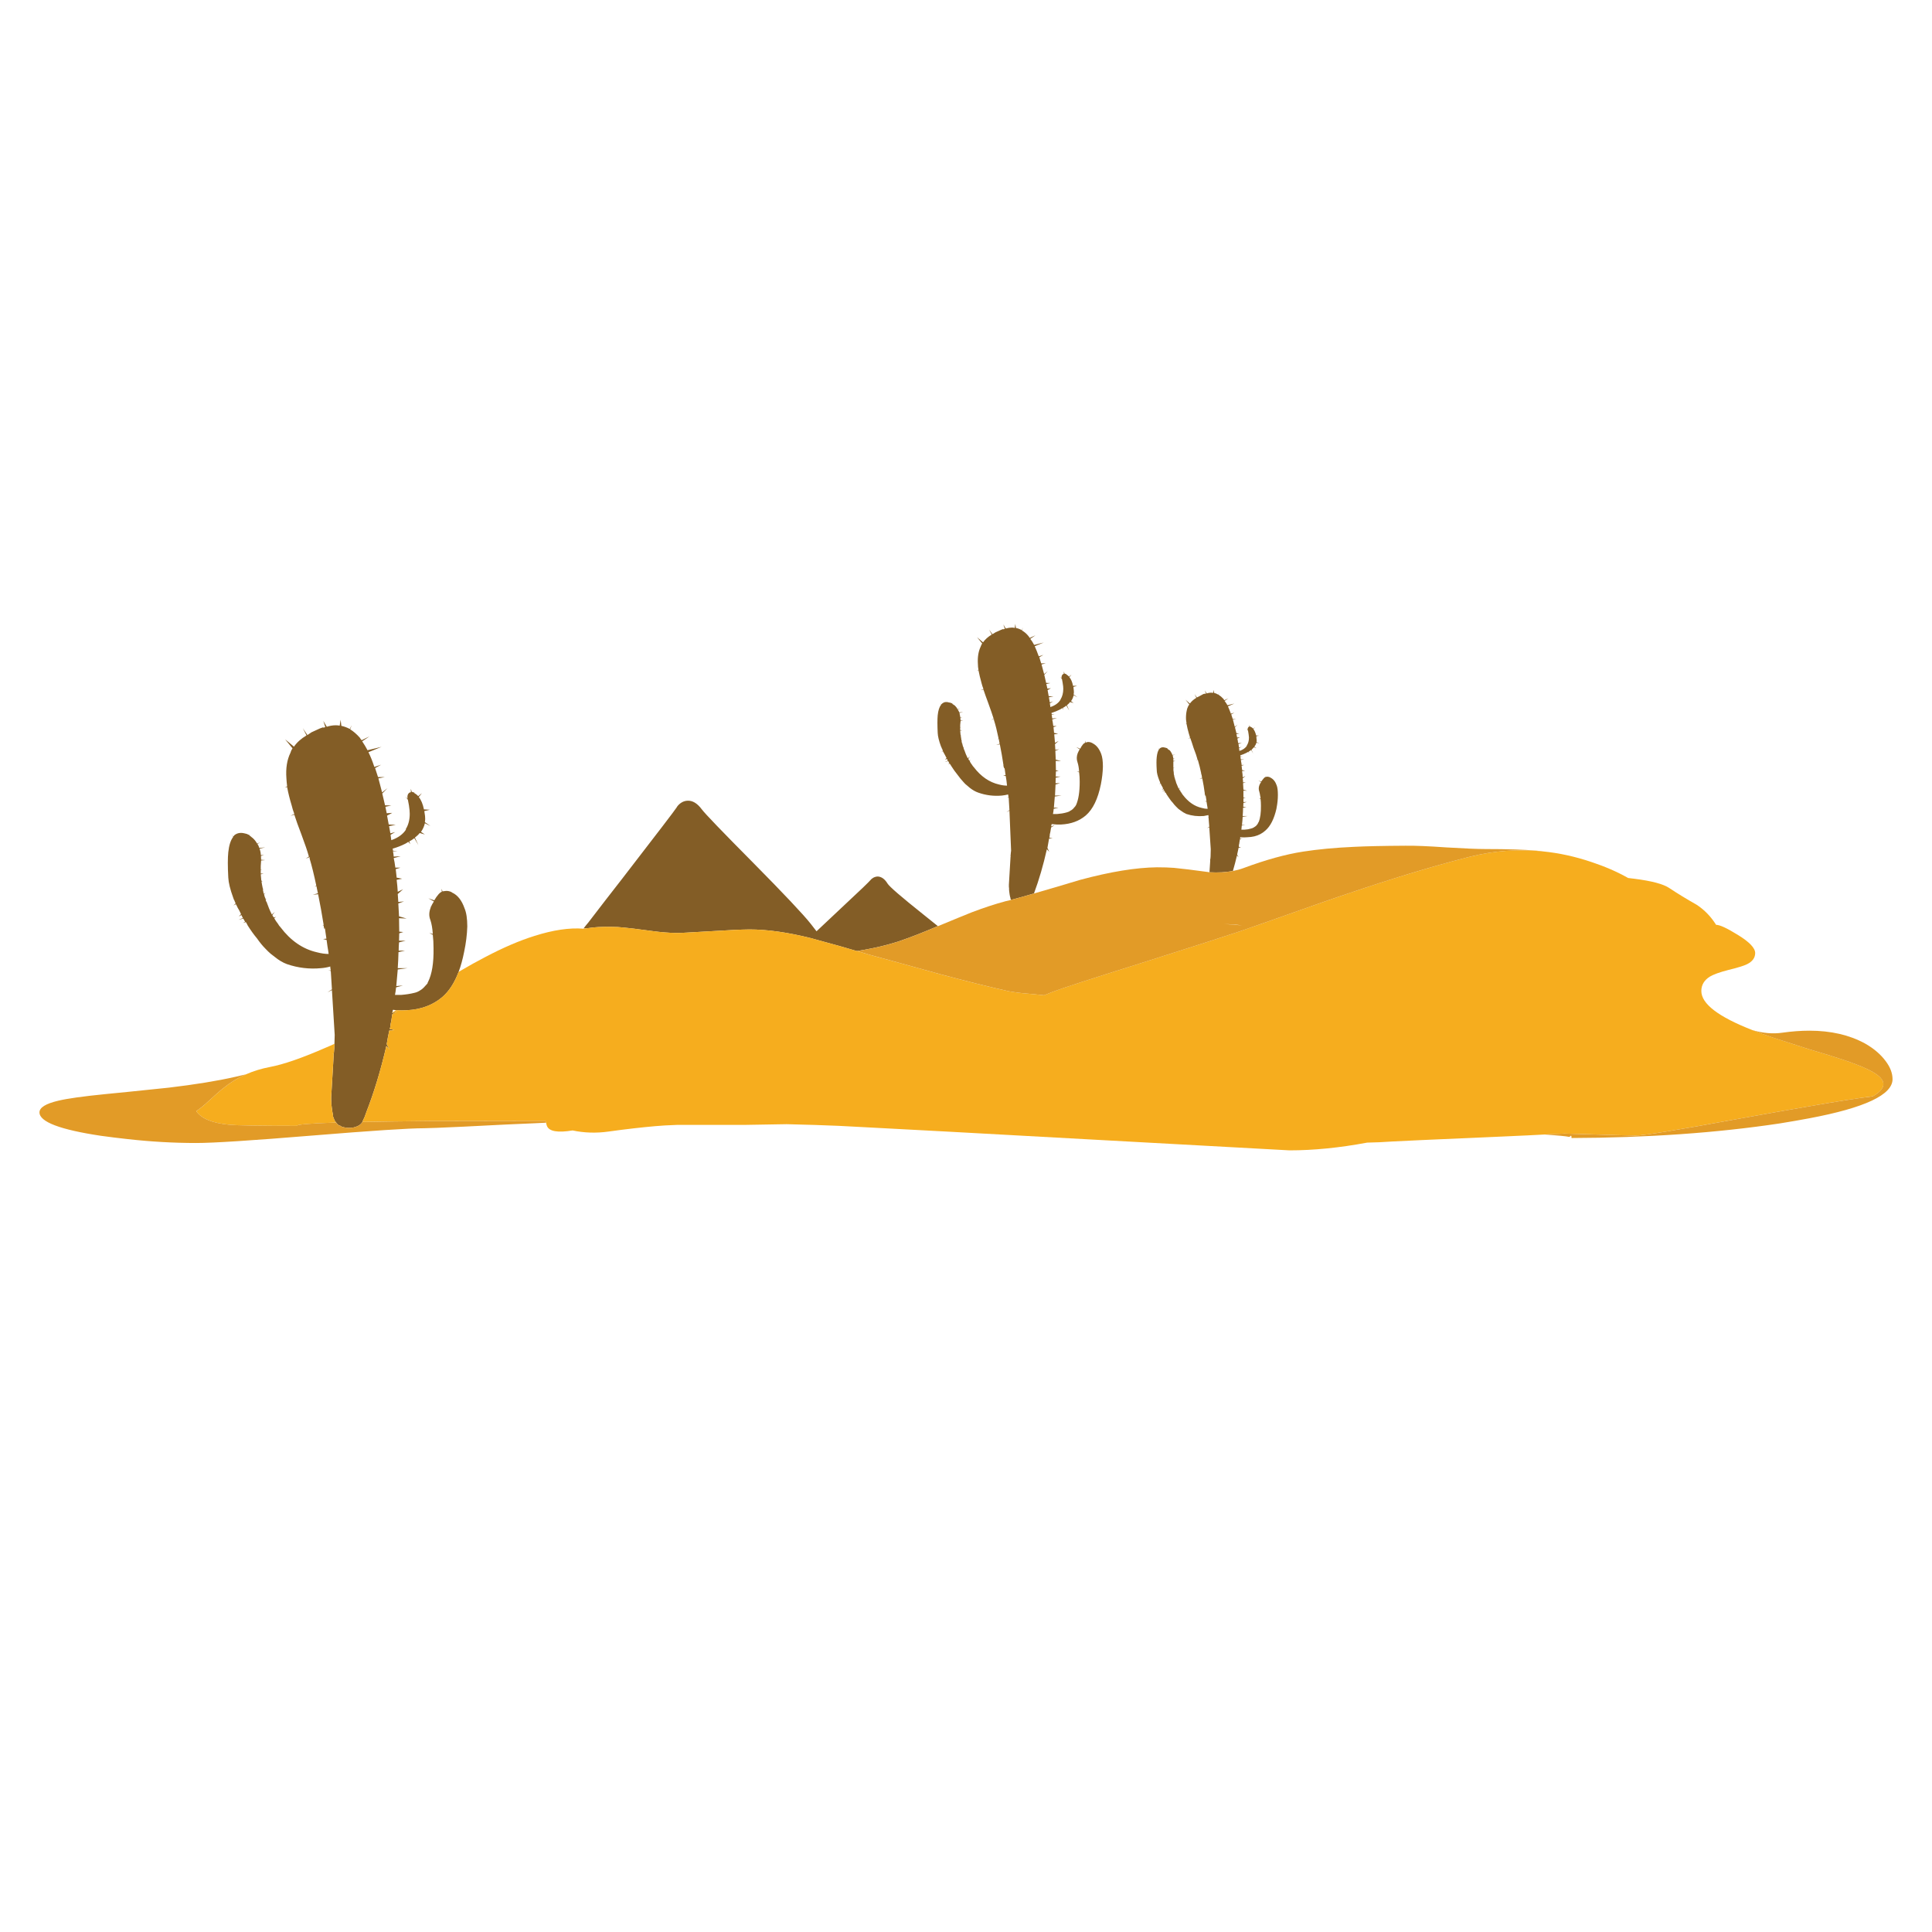 <?xml version="1.0" encoding="utf-8"?>
<!-- Generator: Adobe Illustrator 16.0.0, SVG Export Plug-In . SVG Version: 6.00 Build 0)  -->
<!DOCTYPE svg PUBLIC "-//W3C//DTD SVG 1.1//EN" "http://www.w3.org/Graphics/SVG/1.1/DTD/svg11.dtd">
<svg version="1.1" id="Layer_1" xmlns="http://www.w3.org/2000/svg" xmlns:xlink="http://www.w3.org/1999/xlink" x="0px" y="0px"
	 width="300px" height="300px" viewBox="0 0 300 300" enable-background="new 0 0 300 300" xml:space="preserve">
<g>
	<path fill="#F3D684" d="M90.57,144.238l0.029-0.028c0-0.019,0.009-0.038,0.029-0.057h0.458c-0.152,0.019-0.306,0.038-0.458,0.057
		C90.627,144.229,90.608,144.238,90.57,144.238z"/>
	<path fill="#835D26" d="M189.986,108.532c0.039,0.076,0.076,0.143,0.115,0.2l0.631-0.287l-0.573,0.401
		c0.151,0.19,0.306,0.42,0.457,0.687v-0.028l1.06-0.258l-1.001,0.43c0.152,0.344,0.306,0.726,0.458,1.146l0.543-0.172l-0.486,0.286
		c0.078,0.249,0.152,0.487,0.229,0.716h0.544l-0.516,0.085c0.096,0.363,0.191,0.735,0.285,1.117l0.431-0.344l-0.399,0.43
		c0.075,0.305,0.151,0.61,0.229,0.916l0.458,0.029L191.992,114c0.037,0.153,0.074,0.325,0.113,0.516l0.431-0.029l-0.401,0.201
		c0.057,0.21,0.096,0.439,0.114,0.687l0.573,0.029l-0.518,0.114c0.039,0.172,0.067,0.363,0.086,0.573l0.401-0.115l-0.401,0.201
		c0.039,0.153,0.06,0.296,0.06,0.43c0.553-0.172,0.944-0.449,1.174-0.831h-0.028c0.229-0.344,0.344-0.764,0.344-1.26
		c-0.02-0.267-0.066-0.621-0.145-1.06l-0.229-0.286l0.172,0.171c-0.02-0.191,0.019-0.334,0.113-0.429
		c0.059-0.057,0.105-0.086,0.145-0.086v-0.258l0.085,0.258c0.039,0,0.077,0.009,0.114,0.029l0.115,0.057
		c0.096,0.057,0.189,0.133,0.287,0.229l0.285-0.229l-0.258,0.286c0.189,0.249,0.334,0.582,0.43,1.002l0.457,0.029l-0.429,0.086
		c0.019,0.133,0.028,0.267,0.028,0.4c0.039,0.172,0.039,0.334,0,0.487l0.459,0.287l-0.459-0.201
		c-0.059,0.229-0.172,0.449-0.344,0.659l0.344,0.229l-0.399-0.143c-0.114,0.134-0.239,0.267-0.373,0.401l0.259,0.573l-0.315-0.544
		c-0.134,0.095-0.269,0.181-0.4,0.257l0.114,0.2l-0.173-0.171c-0.095,0.038-0.181,0.086-0.257,0.143
		c-0.307,0.153-0.631,0.287-0.975,0.401c0,0.057,0,0.105,0,0.143l0.372,0.057h-0.344c0,0.134,0.021,0.277,0.058,0.43l0.545-0.028
		l-0.545,0.114c0.039,0.21,0.077,0.429,0.114,0.659c0,0.057,0,0.096,0,0.115h0.401l-0.401,0.114
		c0.019,0.229,0.048,0.458,0.086,0.687l0.458,0.086l-0.458,0.057c0,0.019,0,0.038,0,0.057c0.058,0.306,0.086,0.611,0.086,0.917
		l0.431-0.201l-0.431,0.372c0.038,0.191,0.06,0.401,0.06,0.63l0.429-0.057l-0.429,0.172c0.019,0.324,0.037,0.658,0.056,1.001
		l0.573,0.172l-0.573-0.029c0,0.344,0,0.707,0,1.088h0.344l-0.344,0.115c0,0.153,0,0.305,0,0.458c0,0.038,0,0.076,0,0.115h0.517
		l-0.517,0.144c-0.019,0.209-0.028,0.41-0.028,0.601h0.486l-0.514,0.143c0,0.42-0.021,0.849-0.06,1.288h0.772l-0.772,0.115
		c-0.019,0.401-0.058,0.83-0.114,1.289l0.516-0.058l-0.543,0.143c-0.02,0.21-0.038,0.42-0.059,0.63h0.028c0.019,0,0.048,0,0.086,0
		h0.372c0.382-0.019,0.716-0.077,1.003-0.172c0.172-0.038,0.315-0.095,0.429-0.171c0.115-0.077,0.229-0.153,0.344-0.229l0.287-0.344
		c0.02-0.039,0.028-0.077,0.028-0.115c0.038-0.057,0.077-0.114,0.115-0.171c0.247-0.611,0.36-1.451,0.343-2.52
		c0-0.382-0.02-0.725-0.057-1.031l-0.258-0.171l0.258,0.085c0-0.152-0.02-0.286-0.059-0.4c-0.037-0.268-0.086-0.497-0.144-0.688
		c-0.114-0.325-0.104-0.659,0.028-1.002c0.058-0.153,0.144-0.306,0.258-0.458l-0.43-0.229l0.459,0.143
		c0.095-0.152,0.22-0.314,0.371-0.487c0.059-0.095,0.145-0.162,0.258-0.2l-0.086-0.229l0.115,0.229
		c0.02-0.02,0.066-0.039,0.144-0.058c0.19-0.019,0.382,0.009,0.571,0.086v0.028c0.02,0.02,0.037,0.029,0.059,0.029
		c0.438,0.21,0.764,0.62,0.973,1.231c0.115,0.324,0.172,0.811,0.172,1.46c0,0.63-0.065,1.289-0.199,1.976
		c0,0.057-0.01,0.114-0.027,0.171c-0.364,1.584-0.938,2.711-1.719,3.379c-0.23,0.21-0.487,0.392-0.773,0.544
		c-0.572,0.306-1.24,0.468-2.005,0.487c-0.344,0.038-0.687,0.038-1.03,0h-0.086c0,0.077-0.02,0.163-0.057,0.258l0.429-0.171
		l-0.429,0.257c-0.02,0.172-0.049,0.334-0.086,0.487c0,0.114-0.02,0.22-0.059,0.315c-0.02,0.115-0.027,0.229-0.027,0.344
		l0.344,0.086l-0.373,0.057c-0.076,0.344-0.152,0.696-0.229,1.06l0.229,0.429l-0.257-0.286c-0.19,0.821-0.402,1.623-0.632,2.405
		c-1.088,0.21-2.299,0.277-3.637,0.2l0.115-1.747c0-0.076,0-0.143,0-0.2l-0.085-0.029h0.085c0-0.038,0.01-0.086,0.028-0.143
		c0-0.115,0.009-0.22,0.028-0.315l0.028-1.146l-0.229-3.408l-0.344,0.143l0.344-0.229l-0.113-1.402v-0.058l-0.172-0.086l0.172,0.057
		c0-0.019,0-0.047,0-0.085c0-0.058-0.01-0.134-0.027-0.229c-0.229,0.057-0.47,0.105-0.718,0.143
		c-0.935,0.077-1.832-0.028-2.69-0.314c-0.306-0.134-0.621-0.325-0.944-0.573c-0.115-0.077-0.222-0.153-0.315-0.229
		c-0.134-0.134-0.267-0.267-0.4-0.4c-0.172-0.172-0.323-0.354-0.459-0.544c-0.094-0.095-0.18-0.191-0.256-0.287
		c-0.229-0.305-0.469-0.649-0.717-1.03c-0.037-0.095-0.086-0.182-0.144-0.258l-0.2,0.029l0.143-0.058
		c-0.057-0.095-0.094-0.181-0.113-0.257l-0.401,0.114l0.345-0.172c-0.039-0.076-0.076-0.143-0.115-0.2l-0.229,0.085l0.201-0.2
		c-0.076-0.077-0.124-0.163-0.143-0.258c-0.098-0.134-0.164-0.257-0.201-0.372c-0.02-0.058-0.038-0.104-0.059-0.143l-0.229,0.143
		l0.172-0.171c-0.02-0.115-0.049-0.21-0.087-0.287c-0.019-0.076-0.048-0.143-0.085-0.201c-0.249-0.649-0.373-1.164-0.373-1.546
		c-0.057-0.878-0.057-1.556,0-2.033c0.059-0.535,0.172-0.926,0.344-1.174l-0.085-0.229l0.114,0.201
		c0.037-0.057,0.076-0.105,0.113-0.143c0.211-0.172,0.478-0.21,0.803-0.115c0.113,0.019,0.22,0.048,0.314,0.086v0.029h0.029
		l0.085,0.057h-0.058c0.076,0.057,0.144,0.115,0.199,0.172h0.059c0.152,0.114,0.268,0.267,0.344,0.458l0.258-0.085l-0.229,0.085
		c0.059,0.115,0.105,0.229,0.143,0.344l0.432-0.057l-0.401,0.114c0.058,0.172,0.095,0.344,0.115,0.516l0.229-0.057l-0.229,0.114
		c0,0.096,0,0.191,0,0.287l0.313,0.029l-0.313,0.057v0.43c0,0.096,0,0.191,0,0.286c0,0.096,0,0.191,0,0.287l0.198,0.029
		l-0.198,0.028c0,0.153,0.009,0.315,0.026,0.487l0.088,0.143l-0.059-0.086v0.029c0,0.191,0.02,0.373,0.059,0.544l0.084,0.086
		l-0.084-0.028c0.057,0.114,0.084,0.238,0.084,0.372l0.145-0.086l-0.113,0.114c0.037,0.115,0.076,0.239,0.113,0.373l0.114,0.028
		h-0.085c0,0.058,0.019,0.134,0.057,0.229l0.028-0.057l-0.028,0.086c0.135,0.306,0.268,0.621,0.4,0.945l0.229-0.172l-0.173,0.229
		c0.038,0.057,0.077,0.124,0.115,0.2l0.172-0.057l-0.145,0.086c0.097,0.152,0.191,0.295,0.287,0.429
		c0.058,0.115,0.123,0.21,0.199,0.287c0.822,1.069,1.785,1.728,2.893,1.976c0.324,0.096,0.629,0.143,0.916,0.143
		c-0.02-0.21-0.047-0.4-0.086-0.573l-0.084-0.543l-0.287-0.058l0.287-0.028c-0.06-0.325-0.105-0.63-0.146-0.917
		c0,0.038,0,0.086,0,0.143h-0.026c-0.021-0.095-0.049-0.191-0.088-0.286h-0.057l0.057-0.058c-0.113-0.858-0.246-1.66-0.4-2.405
		l-0.43,0.057l0.4-0.143c-0.02-0.095-0.037-0.2-0.057-0.314c-0.02-0.077-0.028-0.153-0.028-0.229l-0.144,0.028l0.113-0.086
		c-0.172-0.821-0.344-1.518-0.516-2.09c-0.02-0.038-0.028-0.086-0.028-0.143l-0.286,0.143l0.229-0.172
		c-0.097-0.4-0.298-0.993-0.603-1.775c-0.189-0.611-0.361-1.126-0.516-1.546l-0.344,0.086l0.313-0.143
		c-0.075-0.249-0.143-0.468-0.198-0.659c-0.153-0.535-0.269-1.021-0.345-1.46l-0.172,0.029l0.172-0.086
		c-0.039-0.229-0.065-0.439-0.086-0.63c-0.021-0.477,0.009-0.907,0.086-1.288c0.038-0.268,0.114-0.515,0.229-0.745
		c0.058-0.115,0.123-0.219,0.199-0.315l-0.601-0.745l0.687,0.601c0.248-0.343,0.582-0.639,1.004-0.887l-0.286-0.573l0.372,0.515
		c0.094-0.057,0.209-0.114,0.343-0.172l0.63-0.343c0.096-0.038,0.182-0.067,0.258-0.086c0,0.019-0.019,0.039-0.057,0.057
		c0.076-0.019,0.152-0.038,0.229-0.057l-0.173-0.487l0.287,0.458c0.247-0.077,0.478-0.115,0.687-0.115
		c0.115,0,0.221,0.01,0.315,0.029l0.086-0.458l0.058,0.458c0.229,0.057,0.449,0.153,0.658,0.286l0.145-0.315l-0.115,0.315
		C189.48,108.045,189.738,108.264,189.986,108.532z M63.51,123.135c0.077-0.077,0.172-0.114,0.287-0.114v-0.544l0.143,0.487
		c0.077,0,0.182,0.028,0.315,0.085l0.114,0.058l-0.057,0.028c0.02,0.019,0.038,0.029,0.057,0.029
		c0.21,0.114,0.401,0.267,0.573,0.458l0.573-0.458l-0.487,0.601c0.363,0.439,0.63,1.079,0.802,1.918l0.917,0.057l-0.859,0.201
		c0.038,0.229,0.076,0.487,0.114,0.773c0.038,0.306,0.029,0.621-0.029,0.945l0.859,0.602l-0.859-0.43
		c-0.095,0.458-0.295,0.906-0.601,1.345l0.601,0.401l-0.801-0.229c-0.172,0.229-0.42,0.467-0.745,0.716l0.544,1.174l-0.63-1.088
		c-0.268,0.209-0.535,0.382-0.802,0.515l0.2,0.401l-0.343-0.344c-0.153,0.115-0.306,0.21-0.458,0.287
		c-0.592,0.305-1.25,0.563-1.976,0.773c0.038,0.076,0.057,0.181,0.057,0.314l0.688,0.086H61.02c0.057,0.267,0.096,0.544,0.115,0.831
		l1.088-0.057l-1.088,0.286c0.095,0.401,0.172,0.84,0.229,1.317c0,0.057,0.009,0.114,0.028,0.171h0.773l-0.716,0.229
		c0.038,0.42,0.086,0.859,0.143,1.317l0.859,0.172l-0.859,0.171c0.077,0.611,0.134,1.232,0.171,1.862l0.831-0.401l-0.831,0.745
		c0.039,0.4,0.067,0.811,0.086,1.231l0.888-0.085l-0.888,0.314c0.038,0.649,0.076,1.317,0.114,2.005l1.174,0.343l-1.174-0.057
		c0.019,0.687,0.029,1.384,0.029,2.09l0.63,0.058l-0.63,0.2c0,0.363-0.01,0.744-0.029,1.145h1.031l-1.031,0.258
		c-0.038,0.4-0.057,0.83-0.057,1.289h0.974l-1.002,0.229c-0.02,0.84-0.058,1.67-0.115,2.491h1.518l-1.518,0.2
		c-0.076,0.858-0.152,1.719-0.229,2.577l1.03-0.086l-1.059,0.287c-0.038,0.399-0.095,0.793-0.171,1.174c0.019,0,0.038,0,0.057,0
		c0.077,0,0.144,0,0.201,0h0.687c0.745-0.059,1.422-0.162,2.033-0.314c0.287-0.059,0.554-0.164,0.802-0.314
		c0.248-0.135,0.468-0.297,0.659-0.487l0.602-0.658c0.019-0.096,0.047-0.172,0.086-0.229c0.61-1.203,0.897-2.949,0.858-5.24
		c0-0.782-0.038-1.479-0.114-2.09l-0.544-0.287l0.544,0.143c-0.058-0.859-0.182-1.575-0.372-2.147
		c-0.249-0.611-0.229-1.27,0.058-1.976l-0.144-0.086l0.144,0.058c0.133-0.306,0.295-0.601,0.486-0.887l-0.858-0.487l0.916,0.315
		c0.191-0.343,0.42-0.668,0.687-0.973c0.153-0.172,0.315-0.297,0.487-0.373l-0.058-0.458l0.172,0.43
		c0.076-0.039,0.172-0.058,0.287-0.058c0.381-0.076,0.763-0.019,1.145,0.172v0.029c0.039,0.038,0.076,0.057,0.115,0.057
		c0.821,0.401,1.441,1.203,1.861,2.405c0.287,0.668,0.43,1.613,0.43,2.835c-0.038,1.26-0.201,2.568-0.487,3.923
		c-0.229,1.165-0.515,2.206-0.859,3.122c-0.649,1.718-1.499,3.024-2.548,3.923c-1.47,1.24-3.293,1.918-5.469,2.032
		c-0.554,0.038-1.117,0.038-1.689,0c-0.115-0.019-0.238-0.037-0.372-0.058H61.02c-0.038,0.114-0.067,0.248-0.086,0.4
		c-0.019,0.038-0.028,0.076-0.028,0.113l0.858-0.344l-0.858,0.517c-0.038,0.325-0.086,0.659-0.143,1.003
		c-0.039,0.191-0.077,0.372-0.115,0.544c-0.019,0.172-0.038,0.334-0.057,0.487c-0.038,0.076-0.066,0.15-0.086,0.229l0.745,0.2
		l-0.802,0.058c-0.152,0.688-0.286,1.395-0.401,2.118l0.43,0.859l-0.487-0.573c-0.859,3.742-1.899,7.178-3.121,10.311l-0.057,0.172
		c-0.153,0.457-0.296,0.801-0.429,1.029c-0.039,0.096-0.077,0.19-0.115,0.286c-0.114,0.19-0.229,0.324-0.343,0.401
		c-0.267,0.21-0.621,0.361-1.06,0.458h-0.028c-0.42,0.075-0.84,0.075-1.26,0c-0.152-0.038-0.315-0.077-0.486-0.114
		c-0.096-0.077-0.21-0.145-0.344-0.201h-0.058c-0.21-0.113-0.372-0.268-0.487-0.458c-0.019-0.019-0.038-0.038-0.057-0.057
		c-0.115-0.134-0.191-0.259-0.229-0.373c-0.076-0.19-0.143-0.362-0.2-0.515v-0.172c-0.077-0.346-0.143-0.765-0.201-1.262
		c-0.019-0.134-0.038-0.285-0.058-0.457c0-0.115,0-0.229,0-0.344c-0.019-0.098-0.028-0.211-0.028-0.346c0-0.112,0-0.256,0-0.428
		l0.372-6.271c0-0.133,0.01-0.248,0.028-0.344l-0.171-0.086h0.171c0-0.075,0.01-0.172,0.029-0.287
		c0.019-0.17,0.038-0.381,0.057-0.629l0.057-2.033l-0.429-6.957l-0.688,0.343l0.688-0.458l-0.172-2.748
		c0-0.039-0.01-0.077-0.029-0.115l-0.372-0.172l0.372,0.114c0-0.058,0-0.114,0-0.172c-0.038-0.133-0.057-0.286-0.057-0.458
		c-0.458,0.134-0.936,0.22-1.432,0.258c-1.813,0.172-3.58-0.038-5.297-0.629c-0.63-0.229-1.26-0.603-1.89-1.117
		c-0.21-0.153-0.42-0.315-0.63-0.487c-0.267-0.229-0.534-0.486-0.802-0.773c-0.458-0.458-0.897-0.993-1.317-1.603
		c-0.496-0.592-0.983-1.27-1.461-2.033c-0.076-0.172-0.171-0.344-0.286-0.516l-0.429,0.143l0.315-0.2
		c-0.095-0.172-0.191-0.334-0.286-0.487l-0.745,0.201l0.687-0.287c-0.076-0.153-0.152-0.305-0.229-0.458l-0.401,0.229l0.344-0.373
		c-0.095-0.21-0.191-0.411-0.287-0.601c-0.152-0.229-0.286-0.478-0.401-0.745c-0.038-0.076-0.076-0.143-0.114-0.2l-0.372,0.2
		l0.343-0.315c-0.095-0.19-0.172-0.373-0.229-0.544h-0.029c-0.038-0.134-0.085-0.268-0.143-0.401
		c-0.458-1.259-0.706-2.281-0.745-3.063c-0.095-1.737-0.095-3.054,0-3.952c0.115-1.068,0.363-1.852,0.745-2.348l-0.229-0.43
		l0.229,0.372c0.076-0.076,0.153-0.162,0.229-0.257c0.439-0.325,0.955-0.411,1.547-0.258c0.248,0.038,0.467,0.114,0.658,0.229
		l0.028-0.086v0.115h0.029l0.172,0.085h-0.143c0.171,0.077,0.314,0.182,0.43,0.315c0.038,0,0.067,0.019,0.085,0.057
		c0.268,0.229,0.497,0.516,0.688,0.859l0.515-0.172l-0.458,0.229c0.134,0.21,0.229,0.419,0.287,0.629l0.916-0.085l-0.859,0.201
		c0.114,0.362,0.181,0.706,0.201,1.03l0.486-0.114l-0.486,0.229c0.019,0.21,0.028,0.401,0.028,0.573l0.63,0.057l-0.63,0.057
		l-0.057,0.859c0,0.172,0,0.363,0,0.573l0.172,0.028L40.49,135.1c0,0.172,0,0.354,0,0.544l0.458,0.028l-0.458,0.086
		c0.019,0.306,0.048,0.621,0.085,0.945l0.201,0.258l-0.172-0.115v0.029c0.058,0.381,0.124,0.744,0.201,1.088l0.143,0.143
		l-0.143-0.057c0.057,0.248,0.105,0.496,0.143,0.744l0.286-0.171l-0.229,0.229c0.038,0.247,0.115,0.486,0.229,0.715l0.201,0.115
		l-0.201-0.058c0.039,0.115,0.076,0.258,0.115,0.43l0.086-0.085l-0.028,0.114c0.229,0.668,0.496,1.308,0.802,1.919l0.458-0.401
		l-0.372,0.487c0.038,0.134,0.114,0.258,0.229,0.373l0.344-0.086l-0.286,0.201c0.152,0.286,0.343,0.572,0.573,0.859
		c0.114,0.209,0.248,0.391,0.4,0.544c1.585,2.099,3.475,3.397,5.67,3.894c0.649,0.172,1.25,0.258,1.804,0.258
		c-0.038-0.344-0.095-0.726-0.172-1.146l-0.143-1.031l-0.544-0.143l0.515-0.057c-0.096-0.611-0.181-1.202-0.257-1.775
		c0,0.076,0,0.162,0,0.257H50.37c-0.076-0.171-0.114-0.353-0.114-0.543l-0.172,0.028l0.172-0.114
		c-0.268-1.68-0.554-3.265-0.859-4.753l-0.83,0.085l0.802-0.229c-0.039-0.229-0.086-0.449-0.143-0.659
		c-0.02-0.153-0.048-0.306-0.086-0.458l-0.258,0.115l0.229-0.201c-0.344-1.642-0.687-3.035-1.031-4.181c0-0.057,0-0.134,0-0.229
		l-0.602,0.229l0.487-0.315c-0.21-0.783-0.601-1.938-1.174-3.465c-0.458-1.184-0.821-2.195-1.088-3.035l-0.602,0.172l0.602-0.286
		c-0.191-0.516-0.325-0.945-0.401-1.289c-0.324-1.068-0.563-2.033-0.716-2.892l-0.343,0.057l0.343-0.172
		c-0.057-0.458-0.095-0.878-0.114-1.26c-0.115-1.546,0.096-2.863,0.63-3.952c0.057-0.229,0.163-0.458,0.315-0.687l-1.146-1.403
		l1.375,1.146c0.458-0.668,1.107-1.25,1.947-1.747l-0.573-1.117l0.716,1.059c0.229-0.153,0.439-0.296,0.63-0.429l1.317-0.602
		c0.191-0.057,0.381-0.124,0.573-0.2c-0.039,0.038-0.077,0.077-0.115,0.115c0.115-0.038,0.239-0.077,0.372-0.115l-0.315-0.974
		l0.544,0.917c0.477-0.153,0.944-0.229,1.403-0.229c0.209,0,0.41,0.019,0.601,0.057l0.143-0.916l0.114,0.945
		c0.439,0.096,0.878,0.258,1.317,0.487l0.286-0.601l-0.229,0.658c0.497,0.306,0.993,0.735,1.489,1.289
		c0.076,0.134,0.171,0.267,0.287,0.4l1.23-0.601l-1.145,0.773c0.287,0.419,0.573,0.896,0.859,1.431v-0.057l2.148-0.516l-2.034,0.831
		c0.325,0.649,0.63,1.412,0.917,2.291l1.059-0.344l-0.945,0.516c0.152,0.458,0.305,0.925,0.458,1.403h1.031l-0.974,0.2
		c0.191,0.707,0.382,1.432,0.573,2.176l0.831-0.658l-0.802,0.83c0.133,0.573,0.276,1.184,0.429,1.833l0.974,0.028l-0.917,0.201
		c0.076,0.343,0.143,0.678,0.2,1.002l0.859-0.057l-0.802,0.429c0.076,0.42,0.162,0.878,0.257,1.375l1.088,0.057l-1.031,0.201
		c0.057,0.344,0.124,0.716,0.2,1.117l0.745-0.2l-0.716,0.429c0.039,0.267,0.077,0.544,0.115,0.831
		c1.05-0.363,1.813-0.917,2.291-1.661l-0.058-0.028c0.42-0.668,0.63-1.47,0.63-2.405c0-0.344-0.039-0.754-0.115-1.231v-0.029
		c-0.038-0.267-0.095-0.572-0.171-0.916l-0.401-0.515l0.344,0.343C63.224,123.603,63.301,123.307,63.51,123.135z M125.904,145.669
		c-3.589-0.896-6.767-1.345-9.535-1.345c-1.413,0.019-3.112,0.095-5.097,0.229h-0.029c-2.252,0.133-3.942,0.229-5.068,0.286
		c-0.84,0.057-1.833,0.038-2.978-0.058c-0.515-0.038-1.06-0.096-1.632-0.172c-2.711-0.363-4.257-0.554-4.639-0.572
		c-0.668-0.077-1.308-0.115-1.918-0.115c-1.47-0.038-2.778,0.039-3.923,0.229h-0.458c0.229-0.306,0.468-0.601,0.715-0.888
		c1.737-2.271,3.494-4.543,5.269-6.815c5.44-7.044,8.256-10.728,8.447-11.053c0.134-0.248,0.344-0.477,0.63-0.687
		c0.324-0.229,0.668-0.354,1.031-0.373c0.802-0.057,1.556,0.391,2.262,1.346c0.496,0.668,3.14,3.417,7.931,8.247
		c4.849,4.906,7.846,8.084,8.991,9.536l0.888,1.145c0.802-0.764,1.604-1.518,2.405-2.262c2.253-2.119,3.865-3.636,4.839-4.553
		c0.649-0.63,1.003-0.983,1.06-1.059c0.134-0.172,0.296-0.315,0.487-0.43c0.248-0.134,0.496-0.201,0.744-0.201
		c0.572,0.039,1.068,0.401,1.488,1.088c0.287,0.478,2.167,2.101,5.642,4.868c0.802,0.63,1.526,1.211,2.176,1.747
		c-2.29,0.974-4.189,1.718-5.698,2.233c-0.305,0.115-0.63,0.219-0.974,0.315c-1.336,0.42-2.901,0.792-4.695,1.117
		c-0.382,0.076-0.773,0.143-1.175,0.2c-0.019,0-0.037,0-0.057,0c-1.928-0.572-3.579-1.04-4.954-1.402
		C127.26,146.042,126.534,145.842,125.904,145.669z M152.648,99.741c0.324-0.458,0.772-0.859,1.346-1.203l-0.401-0.773l0.517,0.716
		c0.152-0.095,0.306-0.191,0.457-0.286l0.889-0.401c0.134-0.057,0.259-0.105,0.373-0.143c-0.02,0.019-0.049,0.047-0.086,0.086
		c0.095-0.039,0.191-0.067,0.285-0.086l-0.229-0.688l0.373,0.63c0.343-0.095,0.668-0.143,0.974-0.143
		c0.152,0,0.295,0.019,0.43,0.058l0.086-0.63l0.085,0.63c0.307,0.057,0.61,0.171,0.917,0.343l0.172-0.43l-0.145,0.487
		c0.363,0.191,0.707,0.487,1.031,0.888c0.059,0.076,0.115,0.162,0.172,0.258l0.89-0.401l-0.804,0.544
		c0.211,0.267,0.412,0.582,0.603,0.945l1.487-0.373l-1.401,0.573c0.21,0.458,0.42,0.983,0.63,1.575l0.717-0.229l-0.631,0.373
		c0.096,0.305,0.191,0.62,0.287,0.945h0.715l-0.658,0.171c0.135,0.478,0.268,0.974,0.401,1.489l0.572-0.458l-0.545,0.573
		c0.097,0.401,0.19,0.82,0.286,1.259l0.658,0.029l-0.629,0.143c0.057,0.21,0.114,0.448,0.172,0.716l0.543-0.057l-0.516,0.286
		c0.059,0.287,0.116,0.601,0.172,0.945l0.744,0.028l-0.715,0.144c0.038,0.248,0.086,0.516,0.143,0.802l0.518-0.172l-0.518,0.315
		c0.039,0.172,0.066,0.363,0.086,0.573c0.744-0.249,1.271-0.63,1.575-1.146v-0.028c0.286-0.458,0.431-1.012,0.431-1.661
		c0-0.248-0.028-0.524-0.086-0.83v-0.029c-0.039-0.191-0.078-0.401-0.115-0.63l-0.286-0.373l0.229,0.229
		c-0.039-0.267,0.019-0.468,0.172-0.602c0.058-0.057,0.113-0.086,0.172-0.086v-0.373l0.113,0.344c0.059,0,0.125,0.019,0.201,0.057
		l0.114,0.028l-0.06,0.029c0.021,0.02,0.039,0.029,0.06,0.029c0.134,0.076,0.257,0.181,0.372,0.315l0.4-0.315l-0.345,0.401
		c0.269,0.305,0.458,0.754,0.572,1.346h0.63l-0.572,0.171c0.021,0.171,0.039,0.344,0.059,0.515c0.037,0.229,0.027,0.449-0.028,0.659
		l0.603,0.43l-0.603-0.315c-0.058,0.324-0.19,0.63-0.401,0.916l0.401,0.287l-0.545-0.144c-0.133,0.172-0.296,0.334-0.485,0.487
		l0.342,0.83l-0.429-0.773c-0.19,0.152-0.382,0.276-0.571,0.373l0.143,0.257l-0.229-0.229c-0.115,0.076-0.221,0.143-0.315,0.2
		c-0.42,0.21-0.867,0.391-1.347,0.544c0.021,0.057,0.028,0.124,0.028,0.201l0.458,0.085H163.3c0.039,0.172,0.066,0.363,0.087,0.573
		l0.744-0.057l-0.744,0.201c0.057,0.267,0.104,0.563,0.145,0.888c0,0.038,0.008,0.085,0.027,0.143h0.516l-0.487,0.172
		c0.021,0.286,0.048,0.582,0.087,0.888l0.631,0.144l-0.603,0.085c0.038,0.439,0.075,0.878,0.114,1.317l0.572-0.287l-0.572,0.487
		c0.02,0.286,0.037,0.582,0.057,0.888l0.602-0.086l-0.602,0.229c0.021,0.439,0.039,0.897,0.059,1.375l0.83,0.229l-0.83-0.029
		c0.02,0.478,0.028,0.964,0.028,1.46l0.431,0.058l-0.431,0.114c0,0.249-0.01,0.516-0.028,0.802h0.744l-0.744,0.172
		c-0.02,0.287-0.029,0.573-0.029,0.859h0.688l-0.688,0.2c-0.019,0.553-0.047,1.126-0.084,1.718h1.029l-1.06,0.143
		c-0.037,0.573-0.086,1.155-0.144,1.747l0.715-0.029l-0.743,0.2c-0.019,0.249-0.058,0.516-0.114,0.802c0.02,0,0.037,0,0.057,0
		c0.039,0,0.088,0,0.145,0h0.458c0.516-0.038,0.983-0.115,1.401-0.229c0.213-0.057,0.393-0.124,0.545-0.2v-0.029
		c0.174-0.076,0.334-0.181,0.486-0.315l0.401-0.458c0.019-0.057,0.048-0.104,0.086-0.143c0.382-0.839,0.573-2.052,0.573-3.636
		c0-0.535-0.029-1.021-0.088-1.46l-0.371-0.172l0.371,0.086c-0.037-0.592-0.123-1.088-0.256-1.489
		c-0.154-0.439-0.145-0.897,0.026-1.375c0.097-0.229,0.201-0.439,0.315-0.63l-0.545-0.344l0.631,0.258
		c0.113-0.249,0.268-0.487,0.457-0.716c0.115-0.115,0.229-0.191,0.346-0.229l-0.059-0.315l0.144,0.315
		c0.058-0.038,0.124-0.067,0.201-0.086c0.247-0.038,0.506,0.009,0.772,0.143c0.039,0.038,0.065,0.057,0.086,0.057
		c0.572,0.287,1.012,0.84,1.316,1.661c0.172,0.458,0.258,1.107,0.258,1.947c-0.02,0.878-0.125,1.794-0.314,2.749
		c-0.459,2.271-1.24,3.885-2.348,4.839c-1.013,0.859-2.281,1.327-3.81,1.403c-0.478,0.02-0.945,0-1.402-0.057H163.3
		c-0.019,0.114-0.048,0.239-0.085,0.373l0.572-0.229l-0.572,0.372c-0.038,0.21-0.076,0.439-0.115,0.687
		c-0.02,0.115-0.048,0.239-0.086,0.373c0,0.115-0.01,0.229-0.027,0.344c-0.021,0.057-0.038,0.114-0.057,0.172l0.514,0.114
		l-0.543,0.029c-0.096,0.496-0.183,0.983-0.258,1.46l0.287,0.602l-0.373-0.401c-0.555,2.482-1.222,4.772-2.006,6.872
		c-1.374,0.401-2.566,0.735-3.578,1.002c-0.039-0.115-0.066-0.219-0.087-0.315v-0.115h-0.028c-0.057-0.229-0.104-0.516-0.144-0.859
		c0-0.095-0.009-0.2-0.028-0.315c0-0.077,0-0.162,0-0.258c-0.02-0.057-0.026-0.134-0.026-0.229c0-0.076,0-0.172,0-0.287l0.257-4.324
		c0-0.095,0.009-0.181,0.029-0.257l-0.145-0.057h0.145c0-0.058,0-0.125,0-0.201c0.019-0.115,0.037-0.258,0.056-0.43l-0.257-6.213
		l-0.458,0.229l0.458-0.315l-0.114-1.89c0-0.039-0.01-0.067-0.028-0.086l-0.258-0.115l0.258,0.057c0-0.019,0-0.048,0-0.085
		c-0.039-0.096-0.059-0.201-0.059-0.315c-0.305,0.076-0.629,0.133-0.973,0.172c-1.26,0.114-2.481-0.039-3.666-0.458
		c-0.438-0.152-0.879-0.401-1.317-0.745c-0.133-0.114-0.268-0.229-0.4-0.343c-0.21-0.153-0.4-0.334-0.572-0.544
		c-0.306-0.324-0.611-0.696-0.916-1.117c-0.344-0.42-0.678-0.888-1.003-1.403c-0.057-0.115-0.133-0.229-0.229-0.344l-0.258,0.086
		l0.2-0.143c-0.057-0.115-0.114-0.229-0.172-0.343l-0.544,0.143l0.486-0.201c-0.057-0.096-0.104-0.191-0.143-0.287l-0.286,0.144
		l0.229-0.287c-0.076-0.115-0.143-0.238-0.2-0.372c-0.096-0.172-0.19-0.344-0.286-0.515c-0.02-0.058-0.048-0.115-0.086-0.172
		l-0.258,0.172l0.258-0.229c-0.057-0.134-0.105-0.258-0.144-0.372l-0.143-0.029h0.114c-0.019-0.076-0.058-0.163-0.114-0.257
		c-0.325-0.878-0.496-1.585-0.516-2.119c-0.058-1.184-0.058-2.09,0-2.72c0.076-0.745,0.248-1.289,0.516-1.632l-0.172-0.286
		l0.172,0.258c0.057-0.057,0.114-0.115,0.172-0.172c0.305-0.248,0.658-0.305,1.06-0.171c0.172,0.019,0.324,0.066,0.458,0.143
		l0.028-0.057v0.085h0.029l0.085,0.058h-0.085c0.113,0.058,0.219,0.124,0.314,0.201c0.019,0,0.038,0.009,0.058,0.028
		c0.19,0.172,0.343,0.372,0.458,0.601l0.372-0.114l-0.344,0.171c0.096,0.134,0.172,0.277,0.229,0.43l0.601-0.057l-0.572,0.143
		c0.058,0.249,0.104,0.487,0.143,0.716l0.315-0.086l-0.315,0.144c0.02,0.152,0.029,0.286,0.029,0.4l0.4,0.058l-0.4,0.029
		l-0.058,0.601c0,0.114,0,0.248,0,0.401h0.115L149.097,113c0,0.114,0,0.239,0,0.373l0.315,0.028l-0.315,0.057
		c0.02,0.21,0.038,0.43,0.058,0.659l0.143,0.171l-0.114-0.114c0,0.019,0,0.038,0,0.057c0.038,0.248,0.076,0.496,0.114,0.744
		l0.115,0.086l-0.115-0.029c0.039,0.172,0.076,0.344,0.115,0.516l0.2-0.115l-0.172,0.143c0.038,0.191,0.096,0.363,0.172,0.516
		l0.144,0.057l-0.144-0.029c0.02,0.096,0.048,0.201,0.086,0.315l0.058-0.086l-0.029,0.086c0.153,0.458,0.335,0.897,0.544,1.317
		l0.314-0.258l-0.228,0.344c0.037,0.077,0.085,0.162,0.143,0.258l0.229-0.086l-0.172,0.143c0.096,0.21,0.219,0.411,0.373,0.602
		c0.075,0.134,0.172,0.257,0.285,0.373c1.106,1.45,2.415,2.348,3.924,2.691c0.438,0.114,0.848,0.172,1.23,0.172
		c-0.02-0.249-0.047-0.506-0.086-0.773l-0.114-0.716l-0.401-0.086l0.373-0.058c-0.058-0.439-0.115-0.849-0.172-1.23
		c0,0.057,0,0.114,0,0.171h-0.058c-0.039-0.115-0.067-0.238-0.086-0.372l-0.114,0.028l0.114-0.086
		c-0.173-1.164-0.363-2.262-0.572-3.293l-0.573,0.086l0.545-0.172c-0.021-0.153-0.049-0.305-0.086-0.458
		c-0.021-0.095-0.039-0.2-0.059-0.315l-0.2,0.086l0.173-0.143c-0.229-1.126-0.468-2.081-0.717-2.863c0-0.058,0-0.114,0-0.172
		l-0.4,0.172l0.344-0.229c-0.172-0.553-0.448-1.355-0.83-2.405c-0.307-0.821-0.555-1.518-0.744-2.09l-0.432,0.086l0.432-0.172
		c-0.134-0.343-0.229-0.639-0.287-0.887c-0.21-0.744-0.371-1.422-0.486-2.033l-0.258,0.057l0.258-0.114
		c-0.058-0.306-0.086-0.592-0.086-0.859c-0.076-1.069,0.066-1.985,0.43-2.749c0.059-0.172,0.135-0.333,0.229-0.487l-0.803-0.974
		L152.648,99.741z"/>
	<path fill="#F6AD1E" d="M116.369,144.324c2.768,0,5.946,0.449,9.535,1.345c0.63,0.172,1.355,0.373,2.176,0.602
		c1.375,0.362,3.026,0.83,4.954,1.402c0.02,0,0.038,0,0.057,0c0.307,0.096,0.621,0.191,0.945,0.286
		c0.382,0.115,0.773,0.229,1.174,0.344c2.405,0.649,5.976,1.632,10.71,2.949c4.143,1.107,7.702,1.996,10.68,2.663
		c0.211,0.039,0.448,0.076,0.717,0.114c0.82,0.134,1.879,0.248,3.18,0.345c0.591,0.058,1.134,0.114,1.632,0.171
		c0.458-0.191,0.906-0.371,1.345-0.544c1.338-0.517,5.861-1.985,13.572-4.409c8.477-2.691,13.641-4.353,15.492-4.982l2.117-0.745
		h0.029c8.188-2.901,12.989-4.581,14.402-5.039c7.006-2.386,13.229-4.276,18.669-5.67l0.459-0.115
		c3.779-0.954,7.589-1.231,11.425-0.83c2.463,0.248,4.944,0.792,7.444,1.632c2.138,0.707,4.047,1.537,5.728,2.491
		c0.307,0.039,0.621,0.077,0.944,0.115c2.729,0.343,4.554,0.831,5.47,1.46c1.203,0.802,2.625,1.67,4.268,2.605
		c1.201,0.802,2.195,1.833,2.979,3.093c0.572,0,1.688,0.516,3.35,1.546c1.813,1.106,2.72,2.052,2.72,2.835
		c0,0.744-0.429,1.326-1.288,1.747c-0.458,0.229-1.422,0.524-2.893,0.887c-1.336,0.344-2.291,0.688-2.862,1.03
		c-0.878,0.555-1.317,1.299-1.317,2.234c0,1.983,2.645,4.008,7.933,6.069c0.954,0.382,2.005,0.765,3.149,1.146
		c1.394,0.459,3.293,1.068,5.697,1.834c0.975,0.285,2.023,0.601,3.15,0.944c3.264,1.011,5.496,1.869,6.699,2.576
		c2.195,1.26,2.195,2.521,0,3.778c-2.194,0.269-5.479,0.783-9.851,1.548c-3.226,0.554-7.054,1.231-11.481,2.032
		c-9.125,1.681-14.316,2.521-15.578,2.521c-0.42,0-4.073-0.104-10.965-0.315c-0.975,0.039-1.985,0.088-3.035,0.145
		c-0.897,0.038-1.834,0.086-2.807,0.145c-14.09,0.609-21.725,0.963-22.908,1.059c-0.438,0.021-1.067,0.039-1.89,0.058
		c-4.295,0.802-8.313,1.203-12.056,1.203c-0.096,0-10.374-0.563-30.838-1.688c-17.238-0.955-29.025-1.596-35.363-1.92
		c-1.642-0.095-2.911-0.162-3.809-0.199c-2.194-0.096-4.886-0.182-8.074-0.258c-1.966,0.037-4.2,0.076-6.701,0.113
		c-6.357,0-9.812,0-10.365,0c-0.573,0.021-1.203,0.049-1.89,0.086c-1.794,0.114-4.057,0.344-6.786,0.688l-1.919,0.258
		c-1.928,0.269-3.789,0.21-5.583-0.172c-2.31,0.382-3.637,0.151-3.98-0.688c-0.057-0.151-0.105-0.324-0.143-0.515
		c-0.039-0.097-0.058-0.192-0.058-0.286c-0.573,0-1.146,0-1.718,0c-5.173,0-10.25,0.008-15.233,0.027c-0.286,0-0.573,0-0.859,0
		c-4.181,0.039-7.731,0.086-10.652,0.144c0.039-0.096,0.077-0.19,0.115-0.286c0.133-0.229,0.276-0.572,0.429-1.029l0.057-0.172
		c1.222-3.133,2.262-6.567,3.121-10.311l0.487,0.573l-0.43-0.859c0.115-0.725,0.249-1.432,0.401-2.118l0.802-0.058l-0.745-0.2
		c0.02-0.076,0.048-0.152,0.086-0.229c0.02-0.153,0.039-0.315,0.057-0.487c0.039-0.172,0.077-0.353,0.115-0.544
		c0.057-0.344,0.105-0.678,0.143-1.003l0.858-0.517l-0.858,0.345c0-0.038,0.009-0.076,0.028-0.114
		c0.191-0.113,0.382-0.229,0.573-0.344c0.573,0.039,1.136,0.039,1.689,0c2.176-0.114,4-0.792,5.469-2.032
		c1.05-0.897,1.899-2.205,2.548-3.923c1.604-0.936,2.978-1.7,4.123-2.291c2.787-1.47,5.345-2.568,7.674-3.293
		c2.883-0.916,5.412-1.288,7.588-1.117l-0.029,0.028c0.038,0,0.058-0.009,0.058-0.028c0.152-0.019,0.306-0.038,0.458-0.057
		c1.145-0.191,2.453-0.268,3.923-0.229c0.611,0,1.25,0.039,1.918,0.115c0.381,0.019,1.928,0.209,4.639,0.572
		c0.573,0.076,1.117,0.134,1.632,0.172c1.145,0.095,2.138,0.114,2.978,0.058c1.126-0.058,2.816-0.153,5.068-0.286h0.029
		C113.257,144.419,114.957,144.343,116.369,144.324z M51.914,162.736c-0.02,0.246-0.038,0.457-0.057,0.629
		c-0.019,0.115-0.029,0.211-0.029,0.287h-0.171l0.171,0.086c-0.019,0.095-0.028,0.21-0.028,0.343l-0.372,6.271
		c0,0.172,0,0.315,0,0.43c0,0.134,0.01,0.248,0.028,0.345c0,0.114,0,0.229,0,0.344c0.02,0.171,0.039,0.323,0.058,0.457
		c0.058,0.497,0.124,0.916,0.201,1.261v0.172c0.057,0.152,0.124,0.324,0.2,0.516c0.038,0.113,0.114,0.238,0.229,0.373
		c0.019,0.02,0.038,0.038,0.057,0.057c-4.085,0.135-6.127,0.305-6.127,0.516c-5.765,0-9.249-0.057-10.451-0.172
		c-2.654-0.248-4.372-0.953-5.154-2.119c0.497-0.305,1.155-0.84,1.976-1.603c1.031-0.956,1.785-1.614,2.262-1.977
		c1.05-0.859,2.205-1.565,3.464-2.119c1.165-0.515,2.405-0.897,3.722-1.146c2.139-0.4,5.078-1.422,8.82-3.063
		c0.42-0.171,0.831-0.353,1.231-0.544L51.914,162.736z"/>
	<path fill="#E29B27" d="M239.896,176.165c1.049-0.058,2.062-0.104,3.035-0.144c6.892,0.209,10.545,0.314,10.965,0.314
		c1.262,0,6.453-0.84,15.578-2.52c4.428-0.803,8.256-1.479,11.481-2.033c4.371-0.764,7.655-1.279,9.851-1.547
		c2.195-1.26,2.195-2.521,0-3.779c-1.203-0.707-3.437-1.564-6.699-2.576c-1.127-0.345-2.176-0.658-3.15-0.945
		c-2.404-0.765-4.305-1.375-5.697-1.832c-1.146-0.383-2.195-0.765-3.15-1.146c1.643,0.479,3.188,0.611,4.641,0.4
		c1.471-0.209,2.872-0.314,4.208-0.314c3.322,0,6.194,0.658,8.619,1.977c1.354,0.765,2.424,1.67,3.207,2.721
		c0.726,0.953,1.088,1.898,1.088,2.834c0,2.426-4.306,4.449-12.914,6.07c-1.413,0.268-2.949,0.534-4.608,0.801
		c-9.793,1.472-20.569,2.226-32.328,2.264c0-0.307-0.039-0.42-0.115-0.344c-0.075,0.076-0.152,0.134-0.229,0.172
		C243.104,176.423,241.843,176.299,239.896,176.165z M192.852,143.694c-0.326-0.038-0.641-0.077-0.945-0.115
		c-0.611-0.039-1.23-0.077-1.861-0.114C190.961,143.541,191.896,143.618,192.852,143.694z M67.777,174.074
		c4.982-0.02,10.06-0.027,15.233-0.027c0.573,0,1.146,0,1.718,0c0,0.094,0.019,0.189,0.058,0.286
		c-0.573,0.019-1.165,0.047-1.776,0.086c-1.394,0.058-2.901,0.123-4.524,0.2c-5.097,0.267-8.667,0.438-10.709,0.515
		c-1.031,0.038-1.67,0.058-1.918,0.058c-2.349,0-8.18,0.383-17.496,1.146c-9.277,0.764-15.243,1.146-17.896,1.146
		c-3.494,0-7.035-0.201-10.623-0.603c-1.394-0.151-2.788-0.325-4.181-0.516c-6.356-0.954-9.535-2.167-9.535-3.636
		c0-0.746,0.964-1.348,2.892-1.805c1.432-0.345,3.875-0.688,7.331-1.031c1.278-0.134,2.443-0.248,3.493-0.345
		c3.894-0.399,6.013-0.618,6.356-0.657c4.047-0.479,7.502-1.039,10.365-1.689c0.497-0.113,1.031-0.238,1.604-0.372
		c-1.26,0.554-2.415,1.26-3.464,2.119c-0.478,0.362-1.231,1.021-2.262,1.977c-0.821,0.763-1.479,1.298-1.976,1.603
		c0.783,1.166,2.5,1.871,5.154,2.119c1.203,0.115,4.686,0.172,10.451,0.172c0-0.211,2.042-0.381,6.127-0.516
		c0.115,0.19,0.277,0.344,0.487,0.459h0.058c0.134,0.057,0.248,0.123,0.344,0.2c0.171,0.037,0.334,0.076,0.486,0.114
		c0.42,0.076,0.84,0.076,1.26,0h0.028c0.439-0.096,0.792-0.248,1.06-0.458c0.114-0.077,0.229-0.211,0.343-0.401
		c2.921-0.058,6.472-0.104,10.652-0.144C67.205,174.074,67.491,174.074,67.777,174.074z M138.961,146.357
		c0.344-0.096,0.669-0.2,0.974-0.315c1.509-0.516,3.408-1.26,5.698-2.233c0.058-0.02,0.115-0.038,0.172-0.057
		c2.52-1.051,4.219-1.747,5.097-2.091c1.908-0.725,3.656-1.297,5.24-1.718c0.268-0.057,0.543-0.124,0.83-0.2
		c1.012-0.268,2.204-0.601,3.578-1.002c2.006-0.573,4.401-1.279,7.188-2.119c4.678-1.259,8.648-1.908,11.912-1.947
		c1.031,0,1.91,0.029,2.636,0.086c1.202,0.114,2.997,0.334,5.383,0.659c0.058,0,0.104,0.01,0.144,0.028
		c1.336,0.077,2.549,0.01,3.637-0.2c0.592-0.114,1.146-0.267,1.66-0.458c3.437-1.279,6.51-2.128,9.222-2.549
		c2.31-0.362,4.952-0.61,7.933-0.744c1.869-0.095,4.532-0.153,7.987-0.172c1.47-0.02,3.562,0.066,6.271,0.258
		c2.826,0.171,4.889,0.258,6.187,0.258c3.379,0,6.022,0.086,7.931,0.257c0.346,0.019,0.68,0.058,1.004,0.115
		c-3.838-0.401-7.646-0.124-11.426,0.83l-0.459,0.115c-5.439,1.394-11.662,3.284-18.669,5.67c-1.413,0.458-6.214,2.138-14.403,5.039
		h-0.027l-2.118,0.745c-1.853,0.63-7.017,2.291-15.492,4.982c-7.711,2.424-12.235,3.895-13.571,4.409
		c-0.438,0.173-0.888,0.353-1.346,0.544c-0.498-0.057-1.041-0.113-1.632-0.171c-1.3-0.097-2.358-0.211-3.181-0.344
		c-0.268-0.039-0.506-0.076-0.715-0.115c-2.979-0.667-6.538-1.556-10.681-2.663c-4.734-1.316-8.305-2.299-10.71-2.949
		c-0.4-0.115-0.792-0.229-1.174-0.344c-0.324-0.095-0.639-0.19-0.945-0.286c0.401-0.057,0.793-0.124,1.175-0.2
		C136.06,147.149,137.625,146.777,138.961,146.357z"/>
</g>
</svg>
